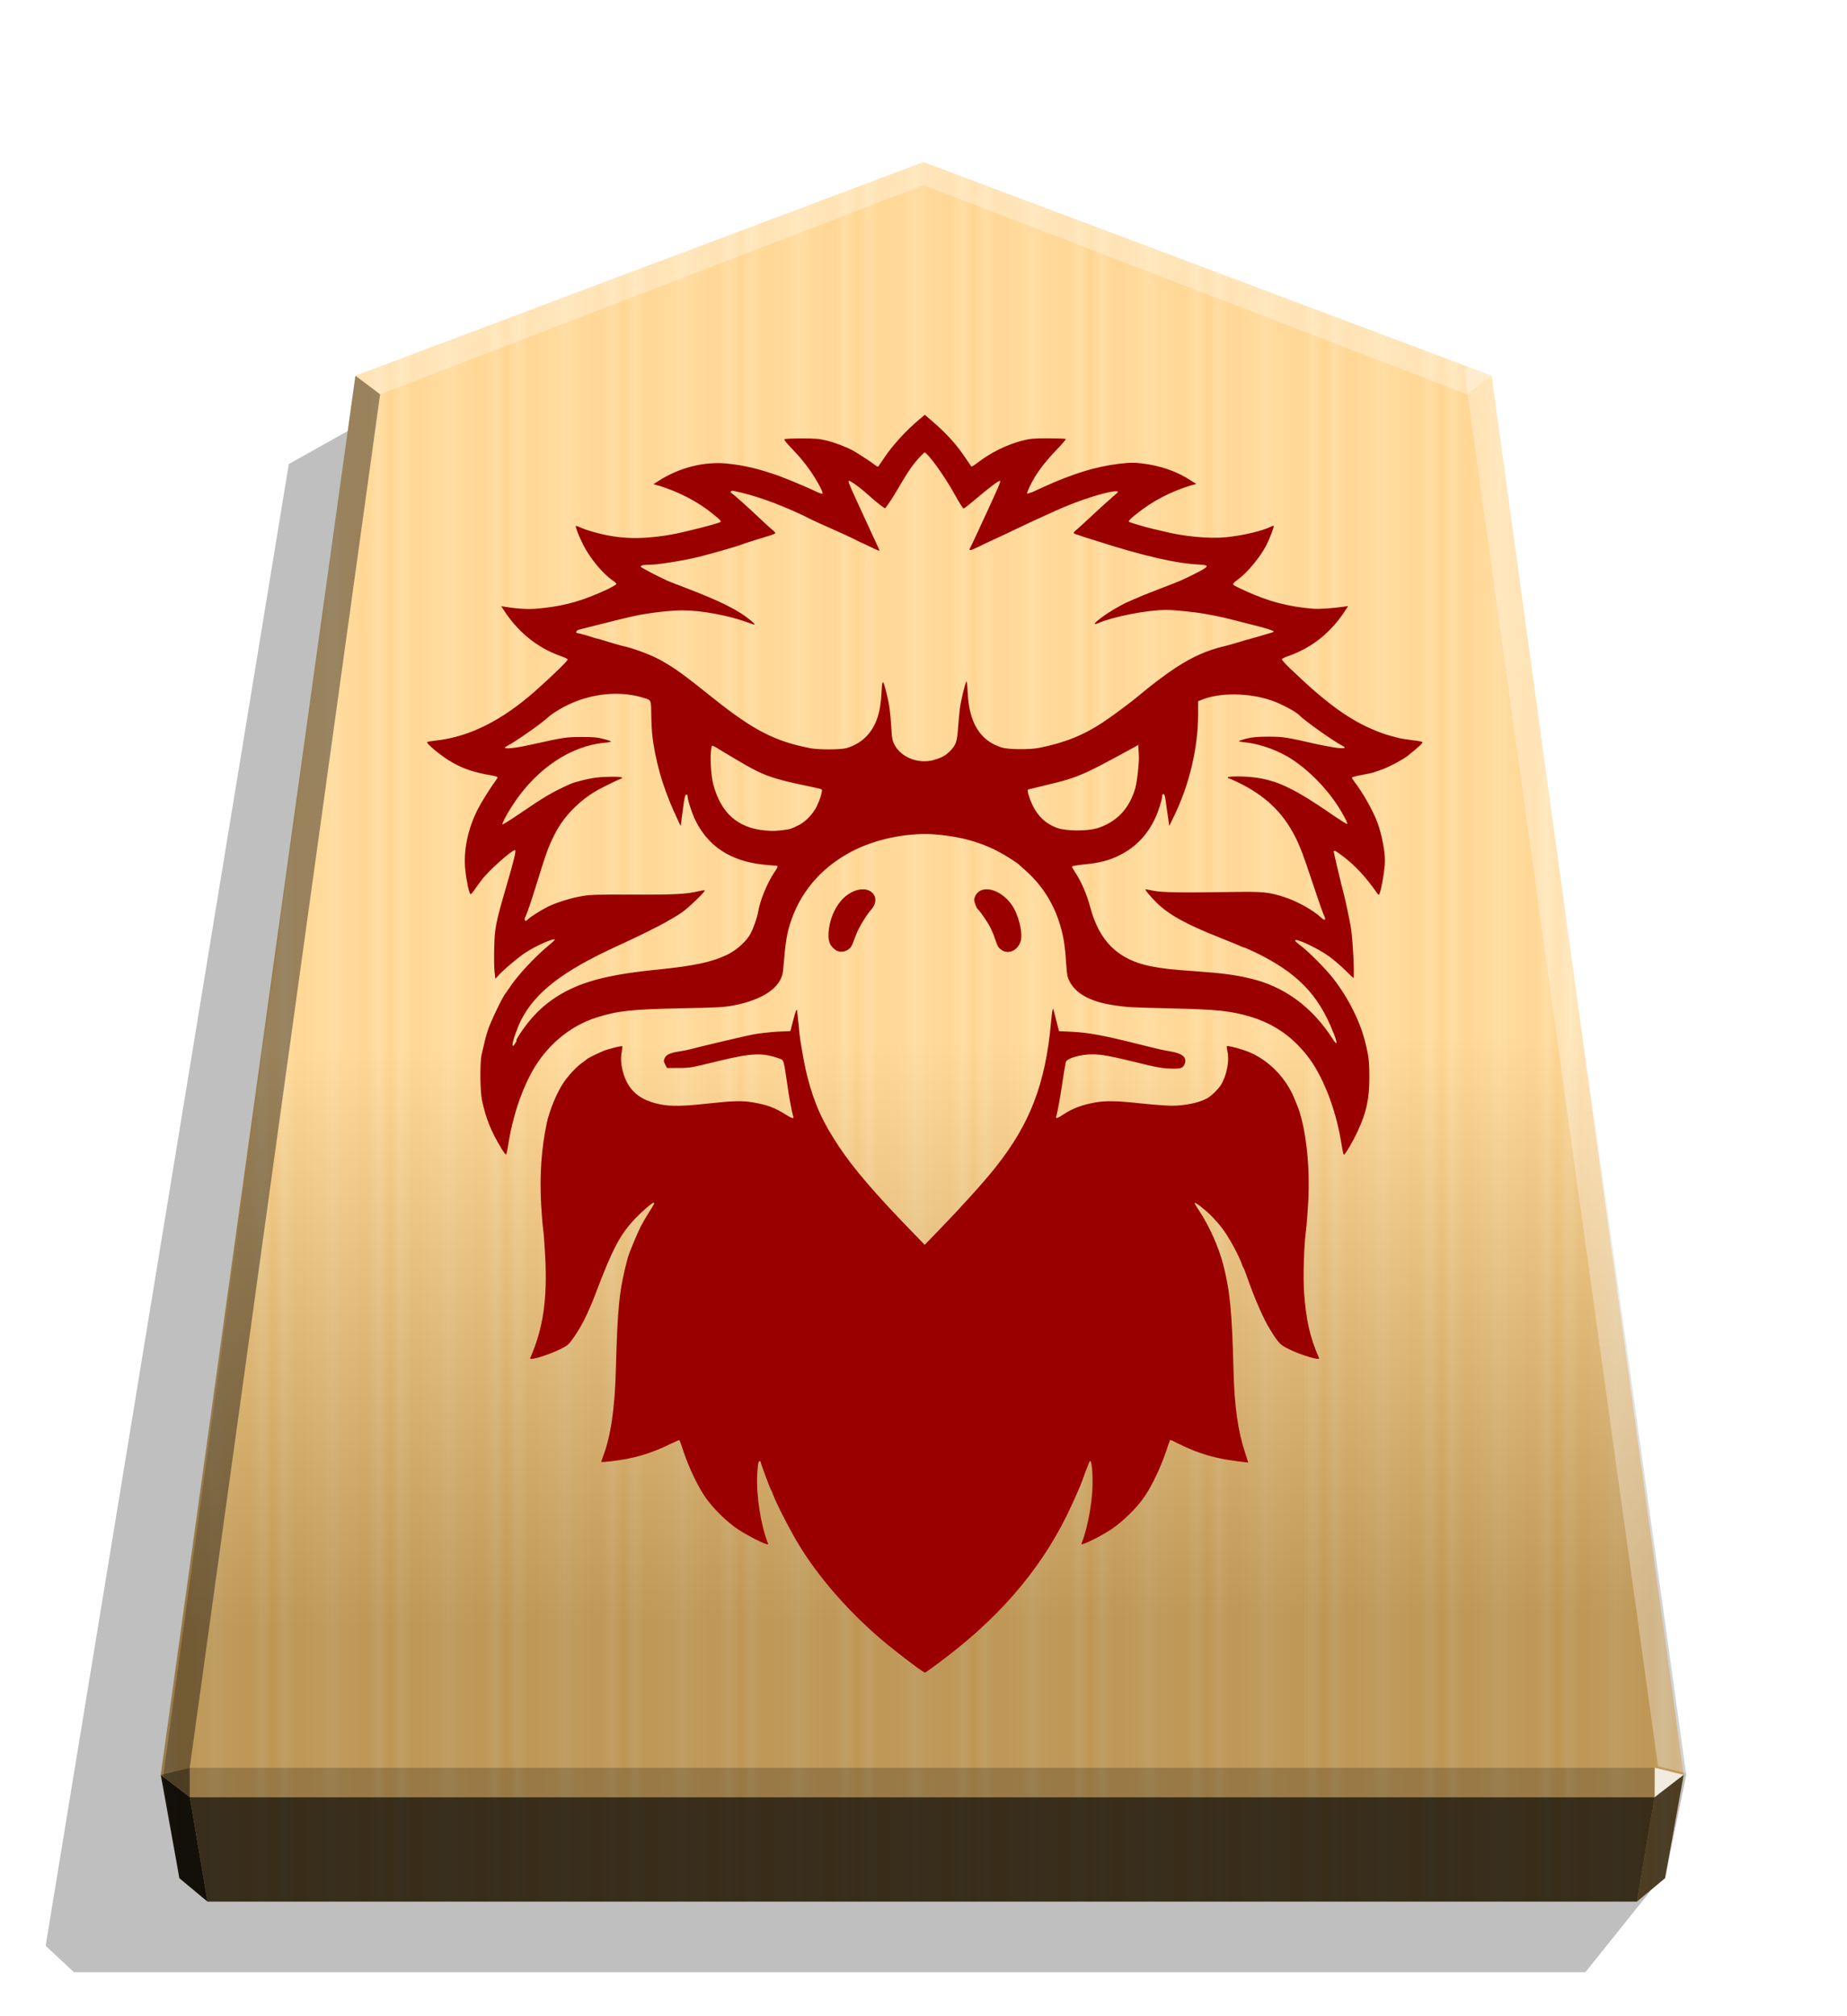 <?xml version="1.0" encoding="UTF-8" standalone="no"?>
<svg
   width="498.898"
   height="544.252"
   viewBox="0 0 1320 1440"
   version="1.1"
   id="svg18291"
   sodipodi:docname="0_EAGLE.svg"
   inkscape:version="1.2 (dc2aedaf03, 2022-05-15)"
   xmlns:inkscape="http://www.inkscape.org/namespaces/inkscape"
   xmlns:sodipodi="http://sodipodi.sourceforge.net/DTD/sodipodi-0.dtd"
   xmlns="http://www.w3.org/2000/svg"
   xmlns:svg="http://www.w3.org/2000/svg">
  <sodipodi:namedview
     id="namedview18293"
     pagecolor="#ffffff"
     bordercolor="#666666"
     borderopacity="1.0"
     inkscape:showpageshadow="2"
     inkscape:pageopacity="0.0"
     inkscape:pagecheckerboard="0"
     inkscape:deskcolor="#d1d1d1"
     showgrid="false"
     inkscape:zoom="1.3789568"
     inkscape:cx="64.178952"
     inkscape:cy="203.05205"
     inkscape:window-width="1916"
     inkscape:window-height="2022"
     inkscape:window-x="3830"
     inkscape:window-y="0"
     inkscape:window-maximized="0"
     inkscape:current-layer="svg18291" />
  <style
     id="style18192"><![CDATA[.B{color-interpolation-filters:sRGB}.C{fill-opacity:.98}]]></style>
  <defs
     id="defs18229">
    <linearGradient
       id="A"
       x1="236.943"
       y1="670.458"
       x2="278.677"
       y2="670.458"
       spreadMethod="reflect"
       gradientUnits="userSpaceOnUse">
      <stop
         offset="0"
         stop-color="#ffd285"
         id="stop18194" />
      <stop
         offset=".232"
         stop-color="#ffcd79"
         id="stop18196" />
      <stop
         offset=".616"
         stop-color="#ffca73"
         id="stop18198" />
      <stop
         offset=".808"
         stop-color="#ffd386"
         id="stop18200" />
      <stop
         offset="1"
         stop-color="#ffc86e"
         id="stop18202" />
    </linearGradient>
    <linearGradient
       id="B"
       x1="660"
       y1="115.844"
       x2="670.254"
       y2="1157.469"
       gradientUnits="userSpaceOnUse">
      <stop
         offset=".604"
         stop-color="#fff"
         id="stop18205" />
      <stop
         offset="1"
         id="stop18207" />
    </linearGradient>
    <filter
       id="C"
       x="-0.01"
       y="-0.011"
       width="1.02"
       height="1.021"
       class="B">
      <feGaussianBlur
         stdDeviation="2.441"
         id="feGaussianBlur18210" />
    </filter>
    <filter
       inkscape:label="Combined Lighting"
       inkscape:menu="Bevels"
       inkscape:menu-tooltip="Basic specular bevel to use for building textures"
       style="color-interpolation-filters:sRGB;"
       id="filter26662"
       x="-0.04"
       y="-0.032"
       width="1.081"
       height="1.064">
      <feGaussianBlur
         stdDeviation="6"
         in="SourceGraphic"
         result="result0"
         id="feGaussianBlur26644" />
      <feDiffuseLighting
         lighting-color="rgb(255,255,255)"
         diffuseConstant="1"
         surfaceScale="4"
         result="result5"
         id="feDiffuseLighting26648">
        <feDistantLight
           elevation="45"
           azimuth="235"
           id="feDistantLight26646" />
      </feDiffuseLighting>
      <feComposite
         k1="1.4"
         in2="SourceGraphic"
         in="result5"
         result="fbSourceGraphic"
         operator="arithmetic"
         id="feComposite26650" />
      <feGaussianBlur
         result="result0"
         in="fbSourceGraphic"
         stdDeviation="6"
         id="feGaussianBlur26652" />
      <feSpecularLighting
         specularExponent="25"
         specularConstant="1"
         surfaceScale="4"
         lighting-color="rgb(255,255,255)"
         result="result1"
         in="result0"
         id="feSpecularLighting26656">
        <feDistantLight
           azimuth="280"
           elevation="45"
           id="feDistantLight26654" />
      </feSpecularLighting>
      <feComposite
         k3="1"
         k2="1"
         operator="arithmetic"
         in="fbSourceGraphic"
         in2="result1"
         result="result4"
         id="feComposite26658" />
      <feComposite
         operator="in"
         result="result2"
         in2="SourceGraphic"
         in="result4"
         id="feComposite26660" />
    </filter>
  </defs>
  <path
     style="mix-blend-mode:multiply"
     d="M-2765.718 268.206l28.198 35.189h538.751l10.087-9.413-86.673-527.828-31.462-17.601z"
     transform="matrix(-2.005 0 0 2.005 -4355.682 800.271)"
     opacity=".5"
     filter="url(#C)"
     id="path18231" />
  <path
     d="M660 115.844L254.043 268.378l-139.111 999.236 13.312 73.804 20.099 16.718H1169.89l20.099-16.718 13.312-73.804-137.282-999.246z"
     fill="url(#A)"
     id="path18233" />
  <path
     d="M660 115.844L253.994 268.369l-137.243 999.246 11.442 73.812 20.099 16.719h1021.563l20.134-16.728 15.13-73.802-139.1-999.248z"
     opacity=".25"
     fill="url(#B)"
     style="mix-blend-mode:overlay"
     id="path18235" />
  <path
     d="M1182.559 1262.571l-.043 21.064 20.75-16.013-20.707-5.052z"
     opacity=".8"
     fill="#fff"
     id="path18237" />
  <path
     d="M1203.266 1267.622l-20.75 16.013-12.661 74.512 20.099-16.719 13.312-73.805z"
     opacity=".6"
     id="path18239" />
  <g
     fill="#fff"
     id="g18247">
    <path
       d="M254.044 268.378l17.664 13.248 388.293-149.381v-16.402z"
       opacity=".3"
       id="path18241" />
    <path
       d="M1066.019 268.368l-17.664 13.248L660 132.246v-16.402z"
       opacity=".3"
       id="path18243" />
    <path
       d="M1064.146 251.267l-17.664 13.248 138.452 996.966 20.707 5.052z"
       opacity=".3"
       id="path18245" />
  </g>
  <path
     d="M253.994 268.369l17.664 13.248-136.07 980.953-20.707 5.052z"
     opacity=".4"
     id="path18249" />
  <path
     d="M114.881 1267.622l20.75 16.013 12.661 74.512-20.099-16.719-13.312-73.805z"
     opacity=".9"
     id="path18251" />
  <path
     d="M135.588 1262.571l.043 21.064-20.75-16.013 20.707-5.052z"
     opacity=".6"
     id="path18253" />
  <path
     d="M135.588 1262.571h1046.971l-.043 21.064H135.631z"
     opacity=".2"
     id="path18255" />
  <path
     d="M1182.516 1283.635l-12.661 74.512H148.292l-12.661-74.512z"
     opacity=".7"
     id="path18257" />
  <path
     style="fill:#9b0000;fill-opacity:1;stroke-width:0.678;filter:url(#filter26662)"
     d="m 655.11,1190.723 c -2.957,-2.159 -6.871,-5.067 -8.821,-6.589 -1.956,-1.524 -4.63,-3.782 -6.076,-4.778 -27.097,-21.046 -52.212,-48.449 -68.388,-74.578 -6.01,-9.644 -16.807,-30.471 -19.05,-36.614 -0.686,-1.88 -1.448,-3.782 -1.753,-4.044 -0.686,-0.94 -7.404,-19.086 -7.404,-19.954 0,-1.092 -1.092,-0.762 -1.6,0.356 -0.227,0.61 -0.61,4.488 -0.864,8.72 -0.762,14.468 2.515,35.827 7.607,48.832 0.432,1.092 0.279,1.092 -1.092,0.762 -4.26,-1.397 -13.612,-6.226 -19.832,-10.277 -8.517,-5.573 -18.928,-15.895 -24.422,-24.211 -5.174,-7.803 -11.09,-20.294 -14.689,-30.94 -1.524,-4.704 -2.957,-8.621 -3.132,-8.832 -0.143,-0.157 -2.738,0.94 -5.888,2.464 -14.658,7.163 -26.028,10.612 -43.191,12.659 -3.739,0.432 -6.795,0.66 -6.795,0.432 0,-0.208 0.61,-2.057 1.295,-3.998 5.476,-14.351 8.42,-34.466 9.129,-61.824 1.219,-45.358 2.438,-57.018 8.42,-79.681 0.991,-3.782 7,-18.082 9.634,-23.188 1.448,-2.697 4.173,-7.325 5.987,-10.183 3.129,-4.846 3.869,-6.297 2.957,-6.297 -1.118,0 -8.725,6.66 -13.338,11.486 -10.704,11.377 -16.088,21.59 -27.945,52.957 -5.278,13.98 -10.043,23.515 -15.621,31.549 -3.955,5.573 -4.26,5.865 -10.173,8.832 -8.926,4.26 -21.971,8.212 -21.138,6.226 9.335,-21.45 12.347,-42.23 10.698,-72.954 -0.483,-8.829 -1.118,-17.417 -1.448,-19.086 -0.33,-1.6 -0.914,-9.644 -1.448,-17.755 -1.118,-20.914 0.105,-39.309 4.044,-58.19 1.829,-8.621 7.198,-21.689 11.775,-28.48 3.434,-5.138 9.129,-11.29 12.873,-14.011 1.93,-1.448 3.653,-2.609 3.869,-2.957 0.864,-0.94 10.5,-5.573 14.028,-6.731 5.278,-1.6 11.067,-2.957 11.42,-2.609 0.156,0.156 -0.065,2.261 -0.483,4.488 -1.448,7.719 1.295,18.738 6.391,25.367 4.559,5.933 10.955,9.538 21.067,11.651 7.404,1.524 17.071,1.397 34.562,-0.61 17.445,-1.88 24.369,-2.159 32.431,-0.686 10.147,1.829 15.177,3.782 23.198,8.829 2.515,1.6 4.78,2.609 4.996,2.286 0.221,-0.356 0.215,-0.94 -0.01,-1.397 -0.432,-0.762 -2.083,-9.025 -3.129,-15.276 -0.356,-2.261 -1.092,-7.163 -1.6,-10.851 -2.286,-14.912 -1.956,-13.871 -5.791,-15.227 -11.453,-4.044 -19.477,-3.693 -42.383,1.88 -20.267,4.923 -20.704,5.065 -29.154,5.065 l -8.118,0.041 -1.295,-2.464 c -1.118,-2.261 -1.219,-2.609 -0.432,-4.488 1.118,-2.515 3.652,-3.825 10.234,-4.846 2.827,-0.432 6.185,-1.092 7.508,-1.448 11.717,-3.043 39.865,-9.644 46.114,-10.843 4.26,-0.762 11.897,-1.6 16.919,-1.88 l 9.124,-0.432 2.057,-7.882 c 1.092,-4.348 2.261,-7.719 2.464,-7.404 0.234,0.279 0.762,4.704 1.219,9.644 0.432,5.065 1.092,10.833 1.448,12.875 2.261,13.49 3.132,18.158 4.851,25.085 4.996,19.423 10.81,32.432 22.631,50.171 10.538,15.829 25.506,33.266 51.77,60.354 l 9.538,9.832 9.538,-9.832 c 17.008,-17.564 32.657,-34.879 41.144,-45.59 24.602,-30.962 35.549,-59.493 39.561,-102.918 0.762,-8.829 1.295,-11.377 1.829,-9.538 0.15,0.584 1.092,4.13 2.083,8.113 l 1.829,7.163 9.124,0.432 c 11.869,0.584 22.174,2.464 48.427,9.025 14.262,3.564 16.797,4.13 22.71,5.138 8.113,1.448 11.341,4.26 9.533,8.832 -1.219,2.913 -2.515,3.391 -8.217,3.348 -6.66,-0.008 -11.422,-0.762 -27.488,-4.778 -17.112,-4.13 -23.536,-5.431 -30.145,-5.431 -8.821,-0.021 -18.593,2.913 -19.129,5.646 -0.61,3.172 -1.753,9.832 -2.738,16.789 -1.295,8.832 -3.477,20.333 -4.044,21.892 -0.686,1.829 0.864,1.448 4.63,-1.092 7.092,-4.704 13.774,-7.163 23.005,-8.829 7.912,-1.448 16.274,-1.168 33.345,0.686 8.217,0.864 17.864,1.6 21.466,1.6 9.23,0.012 19.065,-1.956 25.136,-5.138 3.043,-1.6 8.316,-6.731 10.254,-9.942 3.998,-6.728 6.01,-17.048 4.559,-23.472 -0.432,-2.057 -0.66,-3.782 -0.432,-3.998 0.381,-0.381 6.01,0.864 11.364,2.609 15.895,4.923 30.027,18.288 36.744,34.523 0.686,1.6 1.524,3.782 1.829,4.488 6.368,15.088 9.743,44.033 8.113,70.639 -0.483,7.719 -1.092,16.093 -1.448,18.522 -1.524,11.031 -2.261,33.805 -1.448,45.242 1.448,19.822 4.044,31.44 10.691,46.805 0.864,1.88 -12.182,-1.88 -21.143,-6.226 -6.586,-3.129 -7.607,-4.13 -13.815,-14.163 -4.846,-7.719 -11.189,-22.337 -17.153,-39.418 -0.762,-2.261 -1.6,-4.348 -1.956,-4.704 -0.279,-0.381 -0.737,-1.448 -0.991,-2.286 -0.864,-2.957 -5.065,-11.486 -8.217,-16.855 -4.13,-7.094 -7.706,-11.755 -13.269,-17.526 -4.348,-4.488 -11.737,-10.277 -12.354,-9.642 -0.15,0.15 1.092,2.464 2.827,4.923 7.503,11.29 14.28,26.389 17.529,38.853 4.846,18.639 6.368,34.084 7.404,75.836 0.66,25.424 3.129,43.135 8.217,58.56 1.295,3.998 2.286,7.092 2.286,7.163 0,0.229 -13.665,-1.6 -17.965,-2.464 -11.3,-2.159 -20.792,-5.431 -32.705,-11.346 -2.738,-1.448 -5.065,-2.464 -5.138,-2.26 -0.142,0.162 -1.524,4.044 -3.129,8.829 -3.609,10.66 -9.538,23.132 -14.684,30.919 -5.499,8.316 -15.873,18.562 -24.427,24.211 -6.152,4.044 -15.568,8.925 -19.827,10.307 -1.448,0.432 -1.524,0.356 -1.092,-0.762 3.129,-7.719 6.01,-20.752 7.239,-33.127 1.092,-10.678 0.33,-25.463 -1.295,-25.428 -0.242,0.01 -1.829,3.782 -3.477,8.316 -3.261,9.134 -3.477,9.644 -9.533,23.015 -18.816,41.491 -48.13,77.07 -89.57,108.703 -9.025,6.947 -14.945,11.174 -15.428,11.174 -0.33,0 -2.957,-1.753 -5.86,-3.825 z M 358.087,819.749 c -7,-11.354 -10.825,-20.904 -13.571,-33.718 -1.448,-6.731 -1.6,-27.141 -0.305,-32.901 2.515,-10.874 3.043,-12.969 4.559,-17.633 2.057,-6.226 10.64,-24.018 12.408,-25.767 0.19,-0.191 1.448,-2.159 2.827,-4.13 5.682,-8.73 18.077,-22.075 28.188,-30.436 2.337,-1.88 4.26,-3.782 4.26,-3.998 0,-1.6 -13.185,4.13 -20.957,9.235 -5.583,3.693 -16.292,12.769 -19.721,16.741 l -1.753,1.88 -0.584,-5.067 c -0.305,-2.697 -0.432,-10.429 -0.247,-16.965 0.381,-14.346 0.991,-17.572 8.522,-43.396 5.776,-19.774 7.404,-26.445 6.292,-26.445 -2.337,0 -19.212,15.11 -23.797,21.359 -1.448,1.88 -2.827,3.825 -3.348,4.488 -0.432,0.584 -1.524,2.159 -2.337,3.348 -0.864,1.168 -1.829,2.286 -2.21,2.261 -0.914,-0.112 -2.827,-8.517 -3.739,-16.972 -1.524,-13.543 1.6,-29.315 8.826,-43.549 2.515,-4.923 9.434,-16.048 12.301,-19.751 0.991,-1.448 1.93,-2.697 1.93,-3.172 0,-0.356 -2.21,-0.991 -4.869,-1.448 -11.768,-2.057 -18.928,-4.348 -27.297,-9.025 -7.308,-4.044 -19.225,-13.782 -18.146,-14.719 0.279,-0.249 3.434,-0.762 7,-1.168 23.472,-2.697 46.925,-14.567 70.388,-35.427 12.692,-11.278 23.289,-21.603 23.015,-22.426 -0.123,-0.381 -2.21,-1.448 -4.658,-2.261 -17.135,-5.933 -31.323,-17.551 -41.622,-33.866 l -1.219,-1.88 2.652,0.432 c 11.138,1.753 18.512,2.057 28.415,0.762 15.865,-1.829 27.906,-5.431 44.227,-12.969 3.868,-1.829 7,-3.693 7,-4.044 0,-0.432 -1.118,-1.6 -2.515,-2.464 -7,-4.704 -16.088,-15.578 -21.049,-25.281 -3.129,-6.078 -5.883,-13.139 -5.37,-13.665 0.189,-0.188 0.991,-7.6e-4 1.829,0.432 0.762,0.432 3.348,1.448 5.682,2.261 20.366,6.586 36.983,7.48 60.65,3.391 9.837,-1.753 34.105,-8.011 35.218,-9.025 0.61,-0.61 -0.356,-1.6 -5.367,-5.646 -10.704,-8.72 -24.445,-15.916 -38.648,-20.218 l -3.957,-1.092 3.564,-2.286 c 14.971,-9.644 32.844,-14.1 49.228,-12.436 12.934,1.397 22.448,3.693 37.84,9.134 3.782,1.448 13.924,5.573 18.91,7.805 2.261,0.991 5.573,2.464 7.308,3.348 1.829,0.762 3.564,1.448 3.998,1.168 0.356,-0.118 -0.432,-2.464 -1.829,-4.923 -4.488,-8.72 -11.29,-18.108 -18.791,-25.845 -5.138,-5.354 -7.094,-7.706 -6.513,-8.113 0.483,-0.305 6.076,-0.533 12.403,-0.533 9.842,-0.003 12.464,0.229 17.638,1.524 6.368,1.6 14.143,4.559 19.324,7.404 3.825,2.261 13.411,8.415 15.555,10.254 0.94,0.762 1.829,1.092 2.083,0.864 0.242,-0.305 2.057,-2.957 4.044,-5.933 6.078,-9.124 15.187,-19.129 24.93,-27.402 l 4.26,-3.609 6.589,5.718 c 9.538,8.316 16.416,16.017 22.55,25.232 2.057,2.957 3.825,5.646 4.044,5.933 0.241,0.305 2.261,-0.864 4.348,-2.515 9.634,-7.404 21.021,-13.078 32.64,-16.025 5.138,-1.295 7.709,-1.524 18.064,-1.524 6.586,0.012 12.233,0.234 12.499,0.483 0.249,0.249 -2.609,3.609 -6.297,7.404 -6.297,6.513 -12.149,13.716 -15.69,19.563 -3.129,5.138 -6.152,11.791 -5.573,11.986 0.356,0.116 2.083,-0.483 3.998,-1.168 1.829,-0.762 5.138,-2.464 7.404,-3.391 20.815,-9.538 37.714,-14.719 54.116,-16.678 8.113,-0.94 10.46,-0.991 16.269,-0.305 13.543,1.6 25.093,5.646 35.488,12.421 l 3.564,2.286 -4,1.092 c -14.222,4.26 -27.654,11.341 -38.548,20.165 -5.283,4.13 -6.076,5.281 -5.499,5.791 0.406,0.406 12.324,3.998 16.703,4.923 1.295,0.305 4.348,0.991 6.805,1.6 15.275,3.998 33.697,5.641 45.64,4.488 12.172,-1.168 26.923,-4.704 32.366,-7.643 0.762,-0.432 1.6,-0.61 1.829,-0.406 0.432,0.432 -2.738,8.829 -5.138,13.576 -4.559,8.829 -13.637,19.802 -20.757,24.93 -1.6,1.092 -3.043,2.515 -3.043,2.957 0,0.762 0.483,1.092 9.124,5.065 16.22,7.404 30.158,11.085 47.804,12.543 4.559,0.381 13.846,-0.242 22.276,-1.448 l 2.957,-0.432 -1.219,1.88 c -10.551,16.678 -24.11,27.697 -41.609,33.866 -2.464,0.762 -4.488,1.88 -4.559,2.261 -0.13,0.381 2.957,3.782 6.805,7.404 25.027,24.059 41.935,36.275 60.557,43.715 5.573,2.261 7.808,2.957 16.269,5.138 1.524,0.406 5.791,0.991 9.538,1.524 3.782,0.432 7.021,0.991 7.308,1.397 0.533,0.483 -2.515,3.348 -9.947,9.329 -3.825,3.172 -14.806,8.926 -20.109,10.632 -2.057,0.66 -4.348,1.448 -5.138,1.753 -0.762,0.305 -4.488,0.991 -8.316,1.753 -3.782,0.66 -6.876,1.524 -6.876,1.88 0,0.356 0.864,1.753 1.956,3.172 5.573,7.163 12.977,20.185 16.068,28.384 3.261,8.621 5.718,20.991 5.573,28.341 -0.058,5.646 -2.608,20.742 -3.998,23.304 -0.381,0.686 -0.737,0.584 -1.6,-0.686 -7.912,-11.4 -15.654,-19.728 -24.095,-26.115 -5.791,-4.348 -6.876,-4.923 -6.876,-3.391 0,0.762 5.86,25.362 7.404,31.058 1.092,4.26 3.564,15.766 4.778,22.741 1.448,8.113 2.827,36.262 1.829,36.262 -0.116,0 -2.738,-2.464 -5.86,-5.573 -3.129,-3.043 -8.113,-7.325 -11.113,-9.538 -8.011,-5.933 -24.889,-13.858 -24.737,-11.603 0.021,0.33 2.057,2.261 4.488,3.998 5.86,4.488 17.485,16.294 22.842,23.137 10.912,13.947 19.433,31.071 23.081,46.371 2.464,10.048 2.738,13.566 2.738,24.404 -0.062,15.212 -2.083,24.78 -8.217,37.966 -3.129,6.947 -9.035,16.965 -9.842,16.965 -0.584,0 -0.584,-0.099 -2.261,-9.832 -4.044,-23.919 -13.442,-47.399 -24.303,-61.02 -11.049,-13.846 -23.95,-22.654 -40.435,-27.606 -14.15,-4.13 -22.73,-5.138 -57.293,-5.933 -29.414,-0.686 -30.905,-0.762 -41.705,-2.464 -15.469,-2.464 -25.65,-8.113 -30.132,-16.637 -1.6,-3.129 -1.956,-4.778 -2.464,-12.421 -0.737,-11.412 -1.6,-17.711 -3.348,-24.404 -4.488,-17.31 -13.127,-31.514 -26.302,-43.048 -2.286,-2.159 -4.63,-4.044 -5.065,-4.488 -0.483,-0.432 -3.477,-2.464 -6.589,-4.348 -14.989,-9.428 -30.419,-14.371 -50.656,-16.299 -18.903,-1.829 -41.705,2.464 -58.827,10.762 -22.055,10.798 -37.918,28.145 -45.525,49.816 -3.348,9.428 -4.26,15.123 -6.01,36.24 -0.94,12.085 -14.1,21.25 -36.327,25.362 -5.865,1.092 -12.286,1.448 -36.953,1.88 -35.827,0.762 -45.313,1.829 -60.346,6.66 -17.539,5.573 -33.201,18.125 -43.497,34.683 -8.522,13.665 -15.496,33.419 -18.877,53.218 -1.6,9.733 -1.753,9.832 -2.21,9.832 -0.279,-0.003 -1.753,-2.159 -3.348,-4.559 z m 10.886,-76.959 c 3.259,-6.078 9.335,-14.133 14.994,-19.792 10.203,-10.234 23.332,-17.777 38.974,-22.372 2.057,-0.61 4.658,-1.448 5.771,-1.6 2.21,-0.66 9.941,-2.261 16.274,-3.348 4.173,-0.762 17.155,-2.464 24.404,-3.129 27.093,-2.697 39.614,-5.499 50.446,-10.734 6.513,-3.129 13.586,-9.538 16.452,-14.793 2.057,-3.782 4.996,-12.042 5.573,-15.86 1.295,-8.011 6.513,-20.635 11.471,-28.037 2.827,-4.13 2.957,-4.846 1.219,-4.846 -0.686,0 -4.488,-0.33 -8.316,-0.686 -24.455,-2.464 -40.879,-13.424 -50.04,-33.366 -2.108,-4.704 -4.77,-13.109 -4.77,-15.329 0,-0.762 -0.432,-1.448 -0.94,-1.448 -0.66,0 -1.118,1.6 -1.753,5.573 -0.432,3.043 -1.118,8.217 -1.524,11.318 l -0.762,5.646 -2.057,-4.417 c -9.129,-19.355 -14.234,-35.123 -17.386,-54.202 -0.914,-5.573 -1.448,-12.233 -1.524,-19.553 -0.176,-12.347 0.111,-11.638 -5.479,-13.391 -14.958,-4.704 -33.027,-3.693 -49.502,2.957 -6.292,2.464 -14.859,7.404 -18.42,10.604 -5.773,5.283 -24.018,17.955 -29.571,20.742 -5.278,2.609 2.738,2.286 16.457,-0.762 24.671,-5.499 25.724,-5.573 36.618,-5.573 8.316,-0.032 11.633,0.241 15.766,1.397 2.957,0.686 5.278,1.524 5.278,1.829 0,0.247 -2.057,0.66 -4.559,0.864 -27.376,2.609 -54.056,22.588 -70.652,52.835 -1.524,2.695 -2.515,5.283 -2.337,5.499 0.221,0.221 5.367,-2.957 11.534,-7.163 18.776,-12.804 23.533,-15.591 36.549,-21.554 3.652,-1.6 12.365,-3.825 18.707,-4.704 7.198,-0.864 18.037,-0.864 18.593,-0.032 0.228,0.381 0.098,0.686 -0.305,0.686 -0.864,0 -11.92,5.431 -16.86,8.113 -13.266,7.48 -24.559,19.086 -30.827,31.571 -4.869,9.644 -5.682,12.085 -14.039,38.966 -3.129,9.942 -5.883,17.973 -6.794,19.832 -1.448,2.609 -0.33,4.26 1.448,2.261 1.219,-1.448 9.335,-6.66 14.333,-9.134 5.987,-3.043 16.789,-6.368 24.953,-7.719 6.185,-0.991 11.067,-1.092 36.54,-0.991 29.588,0.13 37.94,-0.356 47.28,-2.609 1.6,-0.432 3.129,-0.584 3.434,-0.381 0.66,0.66 -11.3,12.179 -16.038,15.509 -8.316,5.791 -22.245,13.086 -46.783,24.356 -38.587,17.714 -57.992,32.64 -68.257,52.48 -2.652,5.065 -6.292,15.425 -6.292,17.676 0,1.88 1.118,0.94 2.957,-2.515 z m 583.999,-5.065 c -10.539,-27.28 -26.049,-43.196 -56.33,-57.756 -3.998,-1.88 -7.503,-3.391 -7.912,-3.391 -0.381,0 -1.219,-0.305 -1.829,-0.66 -0.66,-0.381 -7.404,-3.172 -15.075,-6.226 -23.894,-9.428 -36.405,-16.322 -45.09,-24.841 -4.559,-4.488 -8.925,-9.733 -8.011,-9.733 0.33,10e-4 2.827,0.533 5.718,1.092 5.573,1.168 18.319,1.448 56.62,0.864 22.111,-0.33 25.789,0.048 37.214,3.782 9.025,2.957 20.46,9.329 25.976,14.567 2.286,2.261 3.609,1.753 2.286,-0.864 -1.219,-2.609 -4.044,-10.645 -9.23,-26.206 -5.573,-16.937 -8.217,-23.899 -11.646,-30.653 -8.925,-17.681 -21.707,-29.723 -41.487,-39.227 -3.043,-1.448 -5.86,-2.609 -6.297,-2.609 -0.406,0 -0.533,-0.305 -0.33,-0.686 0.584,-0.864 11.399,-0.864 18.593,0.033 6.586,0.762 13.665,2.609 18.702,4.704 10.147,4.13 21.151,10.765 38.318,22.654 5.065,3.393 9.428,6.226 9.634,5.933 0.61,-0.356 -2.827,-6.947 -6.589,-12.758 -9.34,-14.455 -23.741,-28.445 -36.874,-35.87 -8.819,-4.923 -20.163,-8.72 -29.102,-9.644 -2.738,-0.249 -4.846,-0.686 -4.846,-0.864 0,-0.248 2.286,-0.991 5.283,-1.829 4.13,-0.991 7.503,-1.397 15.763,-1.397 10.744,0.036 13.043,0.381 35.262,5.499 2.464,0.584 7.607,1.448 11.453,2.159 7.239,1.092 9.842,0.686 6.368,-1.092 -6.297,-3.132 -27.563,-18.255 -30.692,-21.689 -2.286,-2.515 -13.208,-8.425 -20.008,-10.691 -16.337,-5.646 -37.318,-5.791 -50.077,-0.483 l -2.464,0.991 -0.01,9.329 c -0.015,24.171 -6.368,50.721 -17.508,73.352 l -3.129,6.368 -0.762,-5.499 c -0.432,-2.957 -1.219,-8.021 -1.6,-11.318 -0.584,-4.13 -0.991,-5.933 -1.753,-5.933 -0.533,0 -0.94,0.66 -0.94,1.448 0,2.261 -2.609,10.592 -4.778,15.321 -5.573,12.202 -13.998,21.044 -25.432,26.81 -7.503,3.782 -14.249,5.573 -25.898,6.731 -4.851,0.483 -8.316,1.092 -8.316,1.524 10e-4,0.406 0.94,2.159 2.057,3.782 4.488,6.66 8.415,15.712 10.927,25.062 6.513,24.506 19.875,37.605 43.287,42.313 7.313,1.448 15.309,2.464 32.21,3.564 19.055,1.397 27.467,2.464 38.831,5.138 24.32,5.646 44.337,20.419 58.841,42.992 3.477,5.499 3.782,3.693 0.762,-4.13 z M 559.67,592.825 c 4.348,-0.381 5.791,-0.762 11.692,-3.782 4.348,-2.261 9.634,-7.643 12.25,-12.969 2.515,-5.067 4.488,-11.43 3.609,-12.212 -0.356,-0.356 -3.825,-1.168 -7.709,-1.956 -33.958,-7.021 -35.362,-8.832 -61.57,-24.32 -4.044,-2.515 -7.808,-4.778 -8.42,-4.923 -0.864,-0.356 -1.118,0.483 -1.524,5.138 -0.483,5.791 0.432,17.574 1.753,22.385 5.37,20.389 17.468,31.193 36.975,32.945 2.957,0.279 6.076,0.406 7.092,0.305 0.94,-0.103 3.564,-0.356 5.865,-0.533 z m 223.924,-1.092 c 14.366,-4.417 23.655,-14.11 27.871,-29.254 1.295,-4.778 2.738,-18.341 2.464,-22.588 -0.097,-1.092 -0.222,-3.348 -0.279,-4.923 l -0.103,-2.957 -2.827,1.6 c -43.708,23.889 -40.174,21.448 -76.048,30.288 -0.381,0.381 -0.131,2.261 0.584,4.348 3.825,12.179 10.488,19.705 20.46,23.124 6.152,2.261 21.349,2.286 27.971,0.24 z m -115.963,-49.088 c 5.354,-1.448 8.113,-2.957 11.346,-6.226 4.13,-4.13 5.062,-6.731 5.718,-16.581 0.33,-4.704 0.94,-10.907 1.295,-13.868 0.762,-5.573 3.609,-17.462 4.63,-19.195 0.33,-0.584 0.737,2.609 0.94,7.719 0.991,21.859 8.926,34.531 24.32,39.387 4.559,1.448 19.858,1.6 26.658,0.279 18.064,-3.609 31.406,-8.829 45.641,-18.224 6.513,-4.26 21.151,-15.199 26.584,-19.809 7.239,-6.226 18.725,-14.823 25.432,-19.202 12.065,-7.882 22.667,-12.573 34.914,-15.425 2.057,-0.483 6.01,-1.6 8.821,-2.464 2.827,-0.762 6.878,-2.159 9.124,-2.609 3.477,-0.94 13.142,-3.825 16.551,-4.846 1.956,-0.584 -0.533,-1.6 -8.517,-3.782 -27.641,-7.092 -27.263,-7.021 -38.6,-9.134 -7.607,-1.448 -22.718,-3.043 -29.154,-3.043 -13.332,0.009 -37.318,4.704 -47.978,9.235 -8.621,3.782 2.957,-5.573 15.088,-12.151 2.464,-1.397 6.66,-3.348 9.538,-4.559 2.827,-1.092 5.718,-2.464 6.368,-2.697 0.737,-0.356 6.589,-2.609 12.88,-5.065 15.316,-5.86 15.69,-6.081 25.085,-10.798 9.634,-4.778 10.312,-5.933 3.782,-6.297 -17.224,-0.686 -41.057,-6.226 -75.602,-17.333 -5.283,-1.6 -10.79,-3.393 -12.377,-4 -1.6,-0.432 -2.827,-0.991 -2.827,-1.397 0,-0.279 1.092,-1.524 2.515,-2.609 1.448,-1.168 6.076,-5.499 10.335,-9.428 4.26,-3.998 9.124,-8.425 10.843,-9.942 1.753,-1.448 3.477,-2.957 3.825,-3.391 0.483,-0.432 1.6,-1.448 2.608,-2.261 2.957,-2.286 1.448,-2.609 -4.996,-1.397 -10.808,2.464 -25.215,7.404 -38.483,13.467 -2.261,0.991 -5.573,2.515 -7.503,3.393 -13.57,6.063 -25.365,12.052 -39.375,18.4 -2.261,0.991 -6.081,2.913 -8.418,4.044 -5.062,2.464 -6.513,2.609 -5.499,0.864 0.381,-0.66 1.956,-3.998 3.477,-7.163 1.524,-3.348 3.782,-8.217 4.996,-10.856 2.526,-5.25 4.975,-10.796 7.346,-15.916 1.092,-2.464 2.957,-6.513 4.044,-8.926 1.092,-2.464 1.956,-4.846 1.829,-5.283 -0.356,-1.092 -7.021,3.998 -19.723,14.717 -3.129,2.609 -6.078,4.923 -6.513,4.923 -0.381,0 -3.261,-4.488 -6.297,-10.048 -7.404,-13.411 -19.446,-30.006 -21.689,-30.006 -12.997,11.988 -17.883,26.739 -28.052,39.947 -8.708,-5.479 -15.915,-14.44 -25.471,-19.695 -1.295,0 -0.991,0.762 5.138,14.242 2.609,5.573 9.832,21.382 12.499,27.111 1.092,2.464 2.464,5.283 2.957,6.368 0.533,1.092 0.864,2.159 0.762,2.261 -0.104,0.104 -2.464,-0.864 -5.283,-2.261 -2.738,-1.397 -6.876,-3.261 -9.124,-4.26 -14.752,-7.586 -27.063,-11.909 -40.396,-18.91 -19.05,-8.829 -34.301,-14.229 -49.664,-17.422 -1.448,-0.279 -2.286,0.864 -1.295,1.6 1.829,1.092 12.705,10.864 22.174,19.855 2.609,2.464 5.791,5.431 7.021,6.297 1.219,0.94 2.261,2.159 2.261,2.464 0,0.279 -1.295,0.864 -2.827,1.397 -5.499,1.6 -20.518,6.297 -21.869,7.021 -2.057,0.864 -22.156,6.586 -29.832,8.517 -10.673,2.609 -29.336,5.646 -34.683,5.646 -4.963,0 -7,0.406 -7,1.448 0,0.305 4.173,2.609 9.335,5.283 10.173,5.065 9.738,4.846 21.524,9.329 27.093,10.376 38.9,16.319 48.376,24.298 3.477,2.957 3.043,3.043 -3.043,0.762 -14.209,-5.065 -32.988,-8.522 -46.661,-8.522 -8.217,0.01 -24.498,1.88 -34.245,4.044 -4.173,0.864 -23.238,5.573 -31.192,7.643 -3.564,0.864 -7.308,1.88 -8.316,2.159 -1.93,0.483 -2.652,2.464 -0.813,2.464 0.584,0 3.348,0.762 6.292,1.6 2.827,0.864 7,2.261 9.335,2.697 2.21,0.66 5.888,1.753 8.118,2.464 2.21,0.686 7.308,2.159 11.189,3.043 8.42,2.261 18.646,6.226 25.359,10.048 9.434,5.431 15.238,9.538 36.001,26.15 29.071,23.256 44.44,31.188 69.84,36.131 6.297,1.168 21.372,1.092 25.767,-0.03 5.791,-1.6 10.965,-4.704 14.778,-8.829 6.589,-7.163 9.743,-16.38 10.439,-30.801 0.483,-10.048 0.991,-9.942 3.609,0.61 1.956,7.719 2.609,12.672 3.348,24.181 0.533,8.316 0.762,9.642 2.515,12.791 4.846,8.829 16.942,13.465 27.98,10.528 z m -69.401,136.487 c -5.283,-2.957 -7.021,-7.48 -5.791,-15.794 1.219,-9.134 5.502,-17.602 11.278,-22.697 7.716,-6.731 17.351,-7.325 20.892,-1.448 1.956,3.259 0.991,7.404 -2.464,11.095 -2.957,3.172 -8.621,12.576 -10.376,17.356 -0.991,2.697 -2.286,6.078 -2.827,7.325 -1.753,3.998 -7.239,5.933 -10.711,4.044 z m 117.859,-0.533 c -2.515,-1.524 -2.957,-2.286 -4.996,-8.113 -0.762,-2.464 -2.286,-5.933 -3.348,-8.113 -1.829,-3.609 -7.706,-12.179 -8.925,-12.977 -0.864,-0.584 -2.609,-5.283 -2.609,-6.731 0,-0.762 0.533,-2.286 1.092,-3.348 4.559,-7.719 17.584,-4.348 25.562,6.66 4.996,6.947 8.415,20.599 6.513,26.397 -2.057,6.368 -8.316,9.329 -13.317,6.297 z"
     id="path50947"
     sodipodi:nodetypes="cccsccscccccccccsscccsssccccccccscccccccccccccccccccccccccccscccsccccccccccccccccscccccccccccccccccccccccsccscsccccccsccscccsccccccsccsccccscscccccccscccccsccccccsccsscccccccccccccccccccccccccccccccccccccccccccccccccsccccccccccccccscsccscccsscsccscscccscccccccccccccssccccccccccccccccccsccsscccccscccccccscccccccsccccsccccccsssccccscccscccsccccsccccccccscccccccccsccccsscccscccccccccccscccccscccccsccccccccccsccccccccscccccccccccccccsccccccccccsscccccsccccccssccccccsscccssccccccccsccccccccccscccccccccccccccccsccccc" />
</svg>
